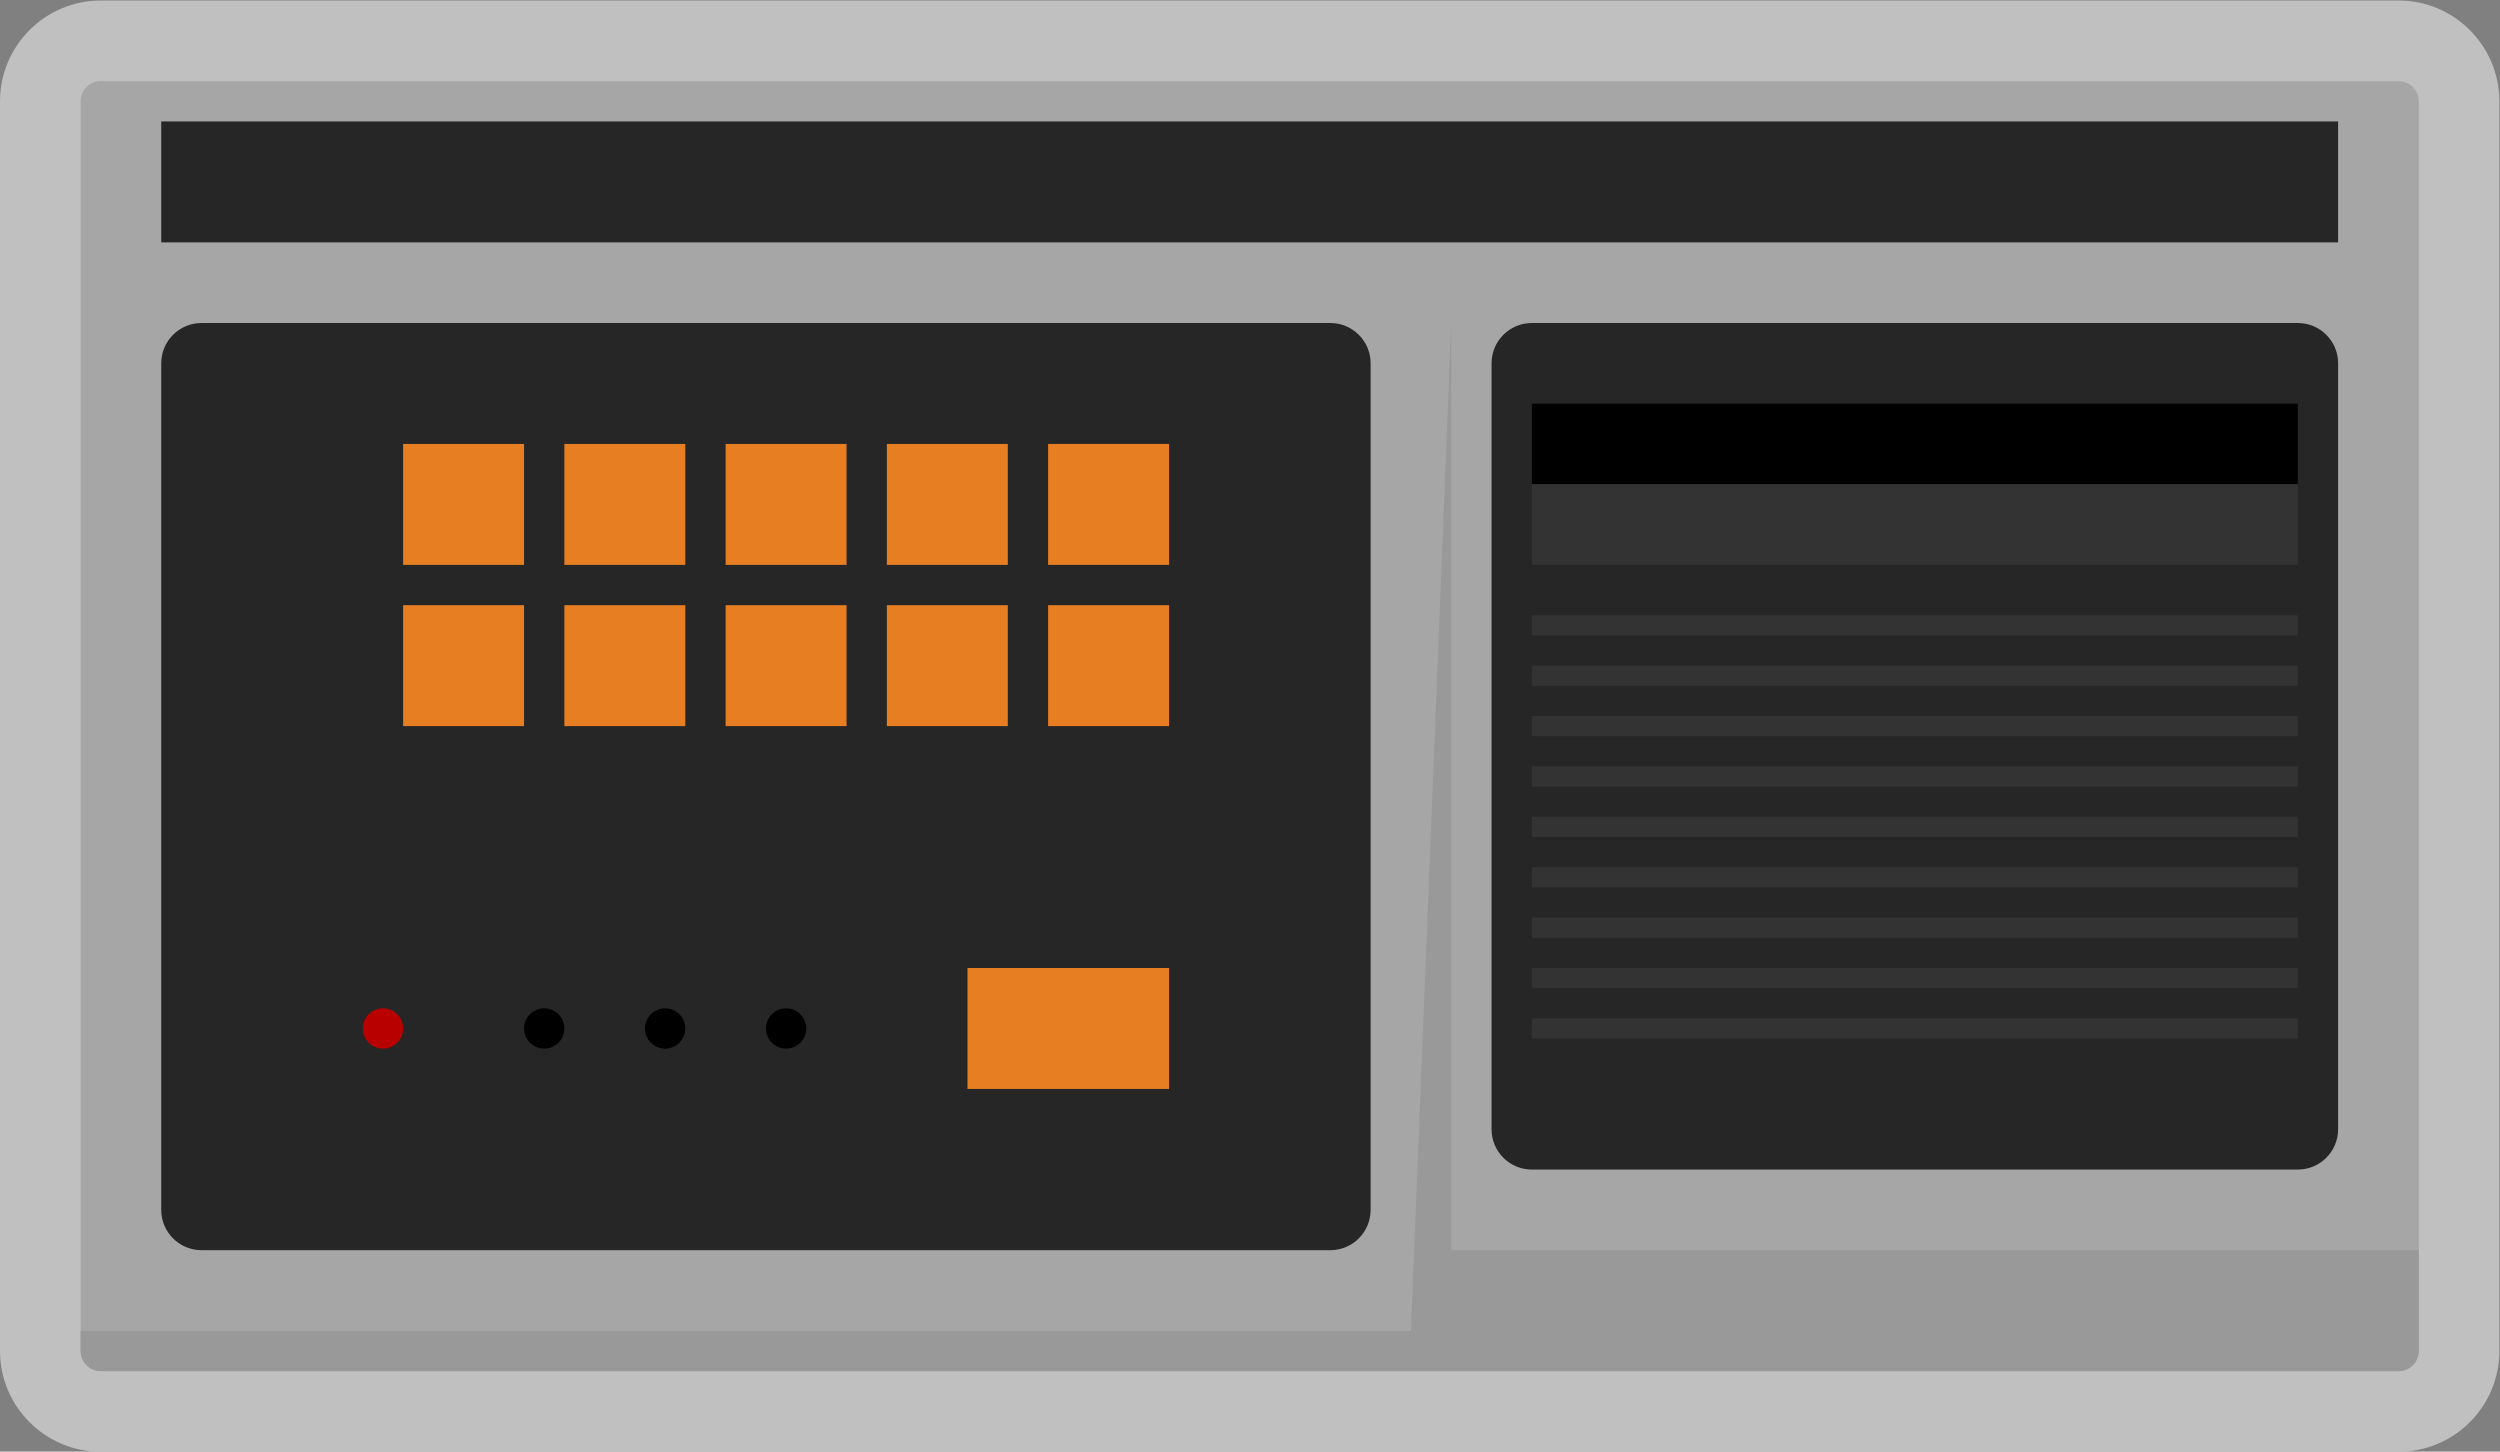<?xml version="1.0" encoding="UTF-8" standalone="no"?>
<svg
   xmlns:dc="http://purl.org/dc/elements/1.1/"
   xmlns:cc="http://creativecommons.org/ns#"
   xmlns:rdf="http://www.w3.org/1999/02/22-rdf-syntax-ns#"
   xmlns:svg="http://www.w3.org/2000/svg"
   xmlns="http://www.w3.org/2000/svg"
   viewBox="0 0 330.667 192"
   height="192"
   width="330.667"
   xml:space="preserve"
   id="svg2"
   version="1.1"><rect x="0" y="0" width="330.667" height="192" fill="#808080" stroke="none"/><defs
     id="defs6"><clipPath
       id="clipPath18"
       clipPathUnits="userSpaceOnUse"><path
         id="path16"
         d="M 0,256 H 256 V 0 H 0 Z" /></clipPath><clipPath
       id="clipPath26"
       clipPathUnits="userSpaceOnUse"><path
         id="path24"
         d="M 4,200 H 252 V 56 H 4 Z" /></clipPath></defs><g
     transform="matrix(1.333,0,0,-1.333,-5.333,266.667)"
     id="g10"><g
       id="g12"><g
         clip-path="url(#clipPath18)"
         id="g14"><g
           id="g20"><g
             id="g22" /><g
             id="g34"><g
               style="opacity:0.5"
               id="g32"
               clip-path="url(#clipPath26)"><g
                 id="g30"
                 transform="translate(242,200)"><path
                   id="path28"
                   style="fill:#ffffff;fill-opacity:1;fill-rule:nonzero;stroke:none"
                   d="m 0,0 h -228 c -5.514,0 -10,-4.486 -10,-10 v -124 c 0,-5.514 4.486,-10 10,-10 H 0 c 5.514,0 10,4.486 10,10 V -10 C 10,-4.486 5.514,0 0,0" /></g></g></g></g><g
           transform="translate(242,64)"
           id="g36"><path
             id="path38"
             style="fill:#a6a6a6;fill-opacity:1;fill-rule:nonzero;stroke:none"
             d="m 0,0 h -228 c -1.104,0 -2,0.896 -2,2 v 124 c 0,1.104 0.896,2 2,2 H 0 c 1.104,0 2,-0.896 2,-2 V 2 C 2,0.896 1.104,0 0,0" /></g><path
           id="path40"
           style="fill:#262626;fill-opacity:1;fill-rule:nonzero;stroke:none"
           d="M 236,176 H 20 v 12 h 216 z" /><g
           transform="translate(136,76)"
           id="g42"><path
             id="path44"
             style="fill:#262626;fill-opacity:1;fill-rule:nonzero;stroke:none"
             d="m 0,0 h -112 c -2.209,0 -4,1.791 -4,4 v 84 c 0,2.209 1.791,4 4,4 H 0 c 2.209,0 4,-1.791 4,-4 V 4 C 4,1.791 2.209,0 0,0" /></g><g
           transform="translate(232,84)"
           id="g46"><path
             id="path48"
             style="fill:#262626;fill-opacity:1;fill-rule:nonzero;stroke:none"
             d="m 0,0 h -76 c -2.209,0 -4,1.791 -4,4 v 76 c 0,2.209 1.791,4 4,4 H 0 c 2.209,0 4,-1.791 4,-4 V 4 C 4,1.791 2.209,0 0,0" /></g><g
           transform="translate(148,76)"
           id="g50"><path
             id="path52"
             style="fill:#999999;fill-opacity:1;fill-rule:nonzero;stroke:none"
             d="M 0,0 V 92 L -4,-8 h -132 v -2 c 0,-1.104 0.896,-2 2,-2 H 94 c 1.104,0 2,0.896 2,2 v 2 8 z" /></g><path
           id="path54"
           style="fill:#e77f22;fill-opacity:1;fill-rule:nonzero;stroke:none"
           d="M 56,144 H 44 v 12 h 12 z" /><path
           id="path56"
           style="fill:#e77f22;fill-opacity:1;fill-rule:nonzero;stroke:none"
           d="M 72,144 H 60 v 12 h 12 z" /><path
           id="path58"
           style="fill:#e77f22;fill-opacity:1;fill-rule:nonzero;stroke:none"
           d="M 88,144 H 76 v 12 h 12 z" /><path
           id="path60"
           style="fill:#e77f22;fill-opacity:1;fill-rule:nonzero;stroke:none"
           d="M 104,144 H 92 v 12 h 12 z" /><path
           id="path62"
           style="fill:#e77f22;fill-opacity:1;fill-rule:nonzero;stroke:none"
           d="m 120,144 h -12 v 12 h 12 z" /><path
           id="path64"
           style="fill:#e77f22;fill-opacity:1;fill-rule:nonzero;stroke:none"
           d="M 56,128 H 44 v 12 h 12 z" /><path
           id="path66"
           style="fill:#e77f22;fill-opacity:1;fill-rule:nonzero;stroke:none"
           d="M 72,128 H 60 v 12 h 12 z" /><path
           id="path68"
           style="fill:#e77f22;fill-opacity:1;fill-rule:nonzero;stroke:none"
           d="M 88,128 H 76 v 12 h 12 z" /><path
           id="path70"
           style="fill:#e77f22;fill-opacity:1;fill-rule:nonzero;stroke:none"
           d="M 104,128 H 92 v 12 h 12 z" /><path
           id="path72"
           style="fill:#e77f22;fill-opacity:1;fill-rule:nonzero;stroke:none"
           d="m 120,128 h -12 v 12 h 12 z" /><path
           id="path74"
           style="fill:#e77f22;fill-opacity:1;fill-rule:nonzero;stroke:none"
           d="m 120,92 h -20 v 12 h 20 z" /><g
           transform="translate(44,98)"
           id="g76"><path
             id="path78"
             style="fill:#b80000;fill-opacity:1;fill-rule:nonzero;stroke:none"
             d="m 0,0 c 0,-1.104 -0.896,-2 -2,-2 -1.104,0 -2,0.896 -2,2 0,1.104 0.896,2 2,2 1.104,0 2,-0.896 2,-2" /></g><g
           transform="translate(60,98)"
           id="g80"><path
             id="path82"
             style="fill:#000000;fill-opacity:1;fill-rule:nonzero;stroke:none"
             d="m 0,0 c 0,-1.104 -0.896,-2 -2,-2 -1.104,0 -2,0.896 -2,2 0,1.104 0.896,2 2,2 1.104,0 2,-0.896 2,-2" /></g><g
           transform="translate(72,98)"
           id="g84"><path
             id="path86"
             style="fill:#000000;fill-opacity:1;fill-rule:nonzero;stroke:none"
             d="m 0,0 c 0,-1.104 -0.896,-2 -2,-2 -1.104,0 -2,0.896 -2,2 0,1.104 0.896,2 2,2 1.104,0 2,-0.896 2,-2" /></g><g
           transform="translate(84,98)"
           id="g88"><path
             id="path90"
             style="fill:#000000;fill-opacity:1;fill-rule:nonzero;stroke:none"
             d="m 0,0 c 0,-1.104 -0.896,-2 -2,-2 -1.104,0 -2,0.896 -2,2 0,1.104 0.896,2 2,2 1.104,0 2,-0.896 2,-2" /></g><path
           id="path92"
           style="fill:#000000;fill-opacity:1;fill-rule:nonzero;stroke:none"
           d="m 232,152 h -76 v 8 h 76 z" /><path
           id="path94"
           style="fill:#333333;fill-opacity:1;fill-rule:nonzero;stroke:none"
           d="m 232,144 h -76 v 8 h 76 z" /><path
           id="path96"
           style="fill:#333333;fill-opacity:1;fill-rule:nonzero;stroke:none"
           d="m 232,137 h -76 v 2 h 76 z" /><path
           id="path98"
           style="fill:#333333;fill-opacity:1;fill-rule:nonzero;stroke:none"
           d="m 232,132 h -76 v 2 h 76 z" /><path
           id="path100"
           style="fill:#333333;fill-opacity:1;fill-rule:nonzero;stroke:none"
           d="m 232,127 h -76 v 2 h 76 z" /><path
           id="path102"
           style="fill:#333333;fill-opacity:1;fill-rule:nonzero;stroke:none"
           d="m 232,122 h -76 v 2 h 76 z" /><path
           id="path104"
           style="fill:#333333;fill-opacity:1;fill-rule:nonzero;stroke:none"
           d="m 232,117 h -76 v 2 h 76 z" /><path
           id="path106"
           style="fill:#333333;fill-opacity:1;fill-rule:nonzero;stroke:none"
           d="m 232,112 h -76 v 2 h 76 z" /><path
           id="path108"
           style="fill:#333333;fill-opacity:1;fill-rule:nonzero;stroke:none"
           d="m 232,107 h -76 v 2 h 76 z" /><path
           id="path110"
           style="fill:#333333;fill-opacity:1;fill-rule:nonzero;stroke:none"
           d="m 232,102 h -76 v 2 h 76 z" /><path
           id="path112"
           style="fill:#333333;fill-opacity:1;fill-rule:nonzero;stroke:none"
           d="m 232,97 h -76 v 2 h 76 z" /></g></g></g></svg>